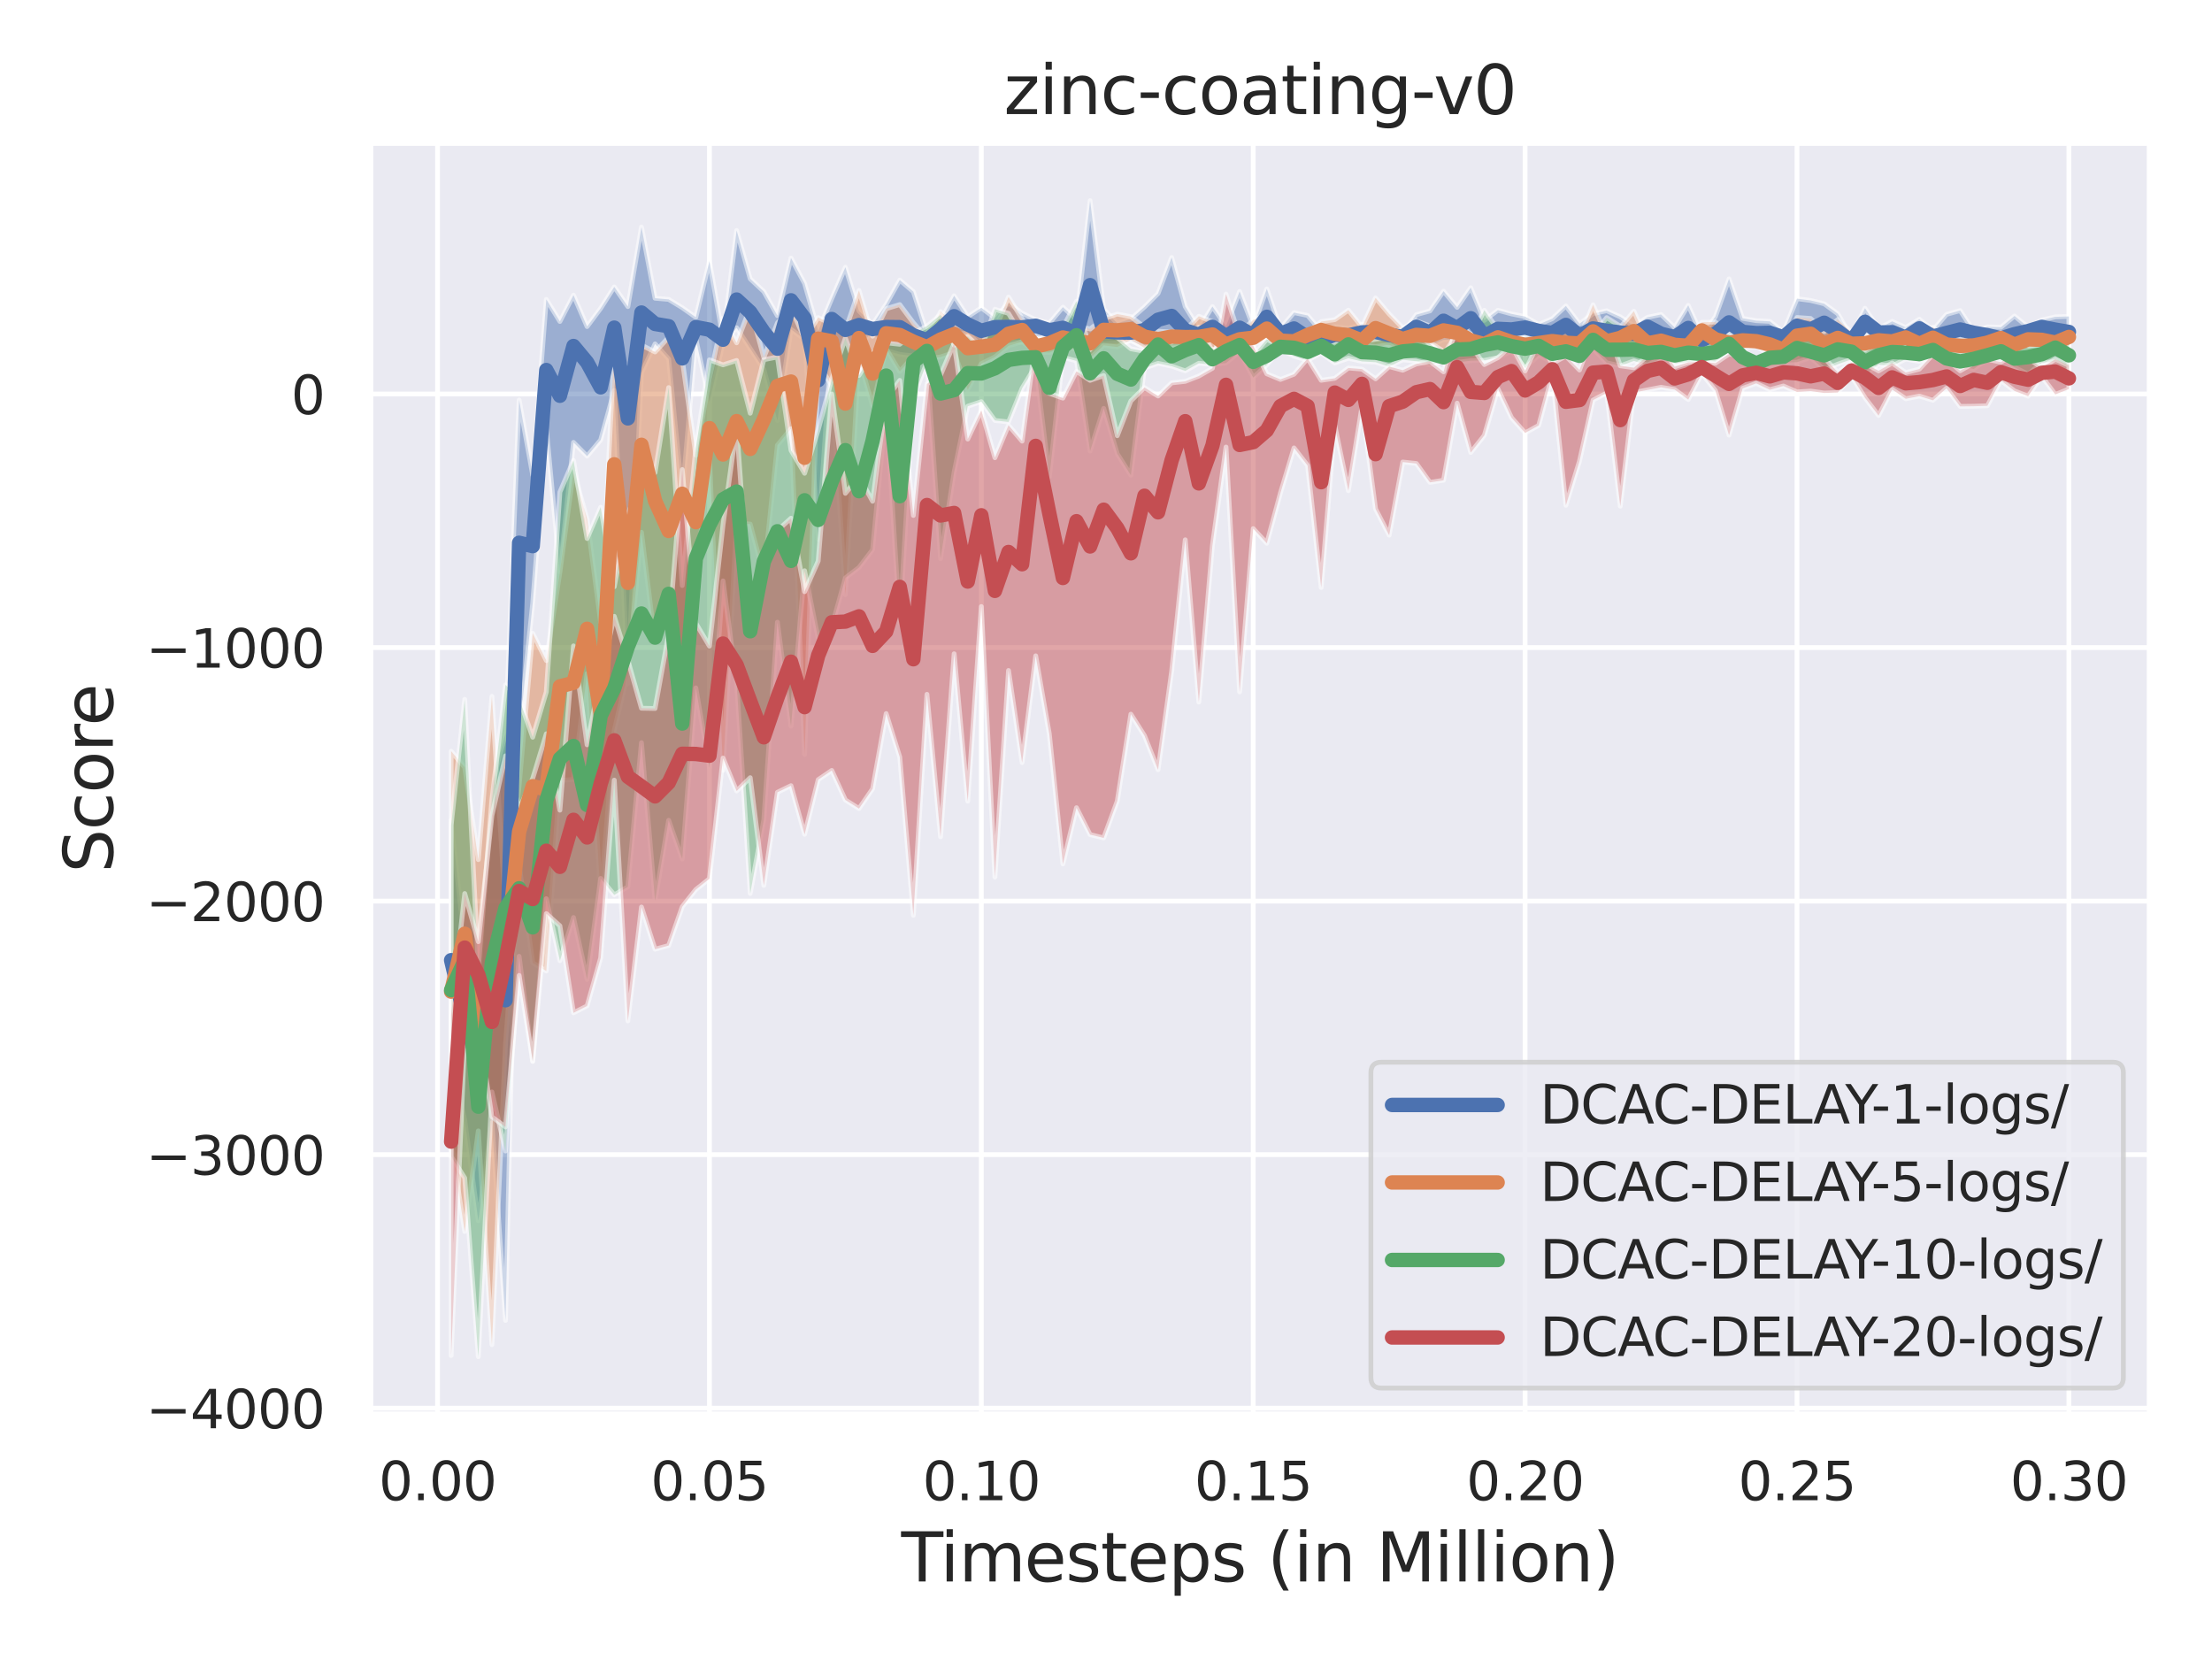 <?xml version="1.0" encoding="utf-8" standalone="no"?>
<!DOCTYPE svg PUBLIC "-//W3C//DTD SVG 1.1//EN"
  "http://www.w3.org/Graphics/SVG/1.1/DTD/svg11.dtd">
<svg xmlns:xlink="http://www.w3.org/1999/xlink" width="460.8pt" height="345.6pt" viewBox="0 0 460.8 345.6" xmlns="http://www.w3.org/2000/svg" version="1.1">
 <defs>
  <style type="text/css">*{stroke-linejoin: round; stroke-linecap: butt}</style>
 </defs>
 <g id="figure_1">
  <g id="patch_1">
   <path d="M 0 345.6 
L 460.8 345.6 
L 460.8 0 
L 0 0 
z
" style="fill: #ffffff"/>
  </g>
  <g id="axes_1">
   <g id="patch_2">
    <path d="M 77.13 294.66 
L 447.84 294.66 
L 447.84 29.76 
L 77.13 29.76 
z
" style="fill: #eaeaf2"/>
   </g>
   <g id="matplotlib.axis_1">
    <g id="xtick_1">
     <g id="line2d_1">
      <path d="M 91.148 294.66 
L 91.148 29.76 
" clip-path="url(#p316c5378e2)" style="fill: none; stroke: #ffffff; stroke-linecap: round"/>
     </g>
     <g id="text_1">
      <!-- 0.00 -->
      <g style="fill: #262626" transform="translate(78.902 312.518)scale(0.11 -0.11)">
       <defs>
        <path id="DejaVuSans-30" d="M 2034 4250 
Q 1547 4250 1301 3770 
Q 1056 3291 1056 2328 
Q 1056 1369 1301 889 
Q 1547 409 2034 409 
Q 2525 409 2770 889 
Q 3016 1369 3016 2328 
Q 3016 3291 2770 3770 
Q 2525 4250 2034 4250 
z
M 2034 4750 
Q 2819 4750 3233 4129 
Q 3647 3509 3647 2328 
Q 3647 1150 3233 529 
Q 2819 -91 2034 -91 
Q 1250 -91 836 529 
Q 422 1150 422 2328 
Q 422 3509 836 4129 
Q 1250 4750 2034 4750 
z
" transform="scale(0.016)"/>
        <path id="DejaVuSans-2e" d="M 684 794 
L 1344 794 
L 1344 0 
L 684 0 
L 684 794 
z
" transform="scale(0.016)"/>
       </defs>
       <use xlink:href="#DejaVuSans-30"/>
       <use xlink:href="#DejaVuSans-2e" x="63.623"/>
       <use xlink:href="#DejaVuSans-30" x="95.41"/>
       <use xlink:href="#DejaVuSans-30" x="159.033"/>
      </g>
     </g>
    </g>
    <g id="xtick_2">
     <g id="line2d_2">
      <path d="M 147.789 294.66 
L 147.789 29.76 
" clip-path="url(#p316c5378e2)" style="fill: none; stroke: #ffffff; stroke-linecap: round"/>
     </g>
     <g id="text_2">
      <!-- 0.05 -->
      <g style="fill: #262626" transform="translate(135.543 312.518)scale(0.11 -0.11)">
       <defs>
        <path id="DejaVuSans-35" d="M 691 4666 
L 3169 4666 
L 3169 4134 
L 1269 4134 
L 1269 2991 
Q 1406 3038 1543 3061 
Q 1681 3084 1819 3084 
Q 2600 3084 3056 2656 
Q 3513 2228 3513 1497 
Q 3513 744 3044 326 
Q 2575 -91 1722 -91 
Q 1428 -91 1123 -41 
Q 819 9 494 109 
L 494 744 
Q 775 591 1075 516 
Q 1375 441 1709 441 
Q 2250 441 2565 725 
Q 2881 1009 2881 1497 
Q 2881 1984 2565 2268 
Q 2250 2553 1709 2553 
Q 1456 2553 1204 2497 
Q 953 2441 691 2322 
L 691 4666 
z
" transform="scale(0.016)"/>
       </defs>
       <use xlink:href="#DejaVuSans-30"/>
       <use xlink:href="#DejaVuSans-2e" x="63.623"/>
       <use xlink:href="#DejaVuSans-30" x="95.41"/>
       <use xlink:href="#DejaVuSans-35" x="159.033"/>
      </g>
     </g>
    </g>
    <g id="xtick_3">
     <g id="line2d_3">
      <path d="M 204.429 294.66 
L 204.429 29.76 
" clip-path="url(#p316c5378e2)" style="fill: none; stroke: #ffffff; stroke-linecap: round"/>
     </g>
     <g id="text_3">
      <!-- 0.10 -->
      <g style="fill: #262626" transform="translate(192.183 312.518)scale(0.11 -0.11)">
       <defs>
        <path id="DejaVuSans-31" d="M 794 531 
L 1825 531 
L 1825 4091 
L 703 3866 
L 703 4441 
L 1819 4666 
L 2450 4666 
L 2450 531 
L 3481 531 
L 3481 0 
L 794 0 
L 794 531 
z
" transform="scale(0.016)"/>
       </defs>
       <use xlink:href="#DejaVuSans-30"/>
       <use xlink:href="#DejaVuSans-2e" x="63.623"/>
       <use xlink:href="#DejaVuSans-31" x="95.41"/>
       <use xlink:href="#DejaVuSans-30" x="159.033"/>
      </g>
     </g>
    </g>
    <g id="xtick_4">
     <g id="line2d_4">
      <path d="M 261.069 294.66 
L 261.069 29.76 
" clip-path="url(#p316c5378e2)" style="fill: none; stroke: #ffffff; stroke-linecap: round"/>
     </g>
     <g id="text_4">
      <!-- 0.15 -->
      <g style="fill: #262626" transform="translate(248.823 312.518)scale(0.11 -0.11)">
       <use xlink:href="#DejaVuSans-30"/>
       <use xlink:href="#DejaVuSans-2e" x="63.623"/>
       <use xlink:href="#DejaVuSans-31" x="95.41"/>
       <use xlink:href="#DejaVuSans-35" x="159.033"/>
      </g>
     </g>
    </g>
    <g id="xtick_5">
     <g id="line2d_5">
      <path d="M 317.709 294.66 
L 317.709 29.76 
" clip-path="url(#p316c5378e2)" style="fill: none; stroke: #ffffff; stroke-linecap: round"/>
     </g>
     <g id="text_5">
      <!-- 0.20 -->
      <g style="fill: #262626" transform="translate(305.463 312.518)scale(0.11 -0.11)">
       <defs>
        <path id="DejaVuSans-32" d="M 1228 531 
L 3431 531 
L 3431 0 
L 469 0 
L 469 531 
Q 828 903 1448 1529 
Q 2069 2156 2228 2338 
Q 2531 2678 2651 2914 
Q 2772 3150 2772 3378 
Q 2772 3750 2511 3984 
Q 2250 4219 1831 4219 
Q 1534 4219 1204 4116 
Q 875 4013 500 3803 
L 500 4441 
Q 881 4594 1212 4672 
Q 1544 4750 1819 4750 
Q 2544 4750 2975 4387 
Q 3406 4025 3406 3419 
Q 3406 3131 3298 2873 
Q 3191 2616 2906 2266 
Q 2828 2175 2409 1742 
Q 1991 1309 1228 531 
z
" transform="scale(0.016)"/>
       </defs>
       <use xlink:href="#DejaVuSans-30"/>
       <use xlink:href="#DejaVuSans-2e" x="63.623"/>
       <use xlink:href="#DejaVuSans-32" x="95.41"/>
       <use xlink:href="#DejaVuSans-30" x="159.033"/>
      </g>
     </g>
    </g>
    <g id="xtick_6">
     <g id="line2d_6">
      <path d="M 374.349 294.66 
L 374.349 29.76 
" clip-path="url(#p316c5378e2)" style="fill: none; stroke: #ffffff; stroke-linecap: round"/>
     </g>
     <g id="text_6">
      <!-- 0.25 -->
      <g style="fill: #262626" transform="translate(362.103 312.518)scale(0.11 -0.11)">
       <use xlink:href="#DejaVuSans-30"/>
       <use xlink:href="#DejaVuSans-2e" x="63.623"/>
       <use xlink:href="#DejaVuSans-32" x="95.41"/>
       <use xlink:href="#DejaVuSans-35" x="159.033"/>
      </g>
     </g>
    </g>
    <g id="xtick_7">
     <g id="line2d_7">
      <path d="M 430.99 294.66 
L 430.99 29.76 
" clip-path="url(#p316c5378e2)" style="fill: none; stroke: #ffffff; stroke-linecap: round"/>
     </g>
     <g id="text_7">
      <!-- 0.30 -->
      <g style="fill: #262626" transform="translate(418.743 312.518)scale(0.11 -0.11)">
       <defs>
        <path id="DejaVuSans-33" d="M 2597 2516 
Q 3050 2419 3304 2112 
Q 3559 1806 3559 1356 
Q 3559 666 3084 287 
Q 2609 -91 1734 -91 
Q 1441 -91 1130 -33 
Q 819 25 488 141 
L 488 750 
Q 750 597 1062 519 
Q 1375 441 1716 441 
Q 2309 441 2620 675 
Q 2931 909 2931 1356 
Q 2931 1769 2642 2001 
Q 2353 2234 1838 2234 
L 1294 2234 
L 1294 2753 
L 1863 2753 
Q 2328 2753 2575 2939 
Q 2822 3125 2822 3475 
Q 2822 3834 2567 4026 
Q 2313 4219 1838 4219 
Q 1578 4219 1281 4162 
Q 984 4106 628 3988 
L 628 4550 
Q 988 4650 1302 4700 
Q 1616 4750 1894 4750 
Q 2613 4750 3031 4423 
Q 3450 4097 3450 3541 
Q 3450 3153 3228 2886 
Q 3006 2619 2597 2516 
z
" transform="scale(0.016)"/>
       </defs>
       <use xlink:href="#DejaVuSans-30"/>
       <use xlink:href="#DejaVuSans-2e" x="63.623"/>
       <use xlink:href="#DejaVuSans-33" x="95.41"/>
       <use xlink:href="#DejaVuSans-30" x="159.033"/>
      </g>
     </g>
    </g>
    <g id="text_8">
     <!-- Timesteps (in Million) -->
     <g style="fill: #262626" transform="translate(187.739 329.444)scale(0.14 -0.14)">
      <defs>
       <path id="DejaVuSans-54" d="M -19 4666 
L 3928 4666 
L 3928 4134 
L 2272 4134 
L 2272 0 
L 1638 0 
L 1638 4134 
L -19 4134 
L -19 4666 
z
" transform="scale(0.016)"/>
       <path id="DejaVuSans-69" d="M 603 3500 
L 1178 3500 
L 1178 0 
L 603 0 
L 603 3500 
z
M 603 4863 
L 1178 4863 
L 1178 4134 
L 603 4134 
L 603 4863 
z
" transform="scale(0.016)"/>
       <path id="DejaVuSans-6d" d="M 3328 2828 
Q 3544 3216 3844 3400 
Q 4144 3584 4550 3584 
Q 5097 3584 5394 3201 
Q 5691 2819 5691 2113 
L 5691 0 
L 5113 0 
L 5113 2094 
Q 5113 2597 4934 2840 
Q 4756 3084 4391 3084 
Q 3944 3084 3684 2787 
Q 3425 2491 3425 1978 
L 3425 0 
L 2847 0 
L 2847 2094 
Q 2847 2600 2669 2842 
Q 2491 3084 2119 3084 
Q 1678 3084 1418 2786 
Q 1159 2488 1159 1978 
L 1159 0 
L 581 0 
L 581 3500 
L 1159 3500 
L 1159 2956 
Q 1356 3278 1631 3431 
Q 1906 3584 2284 3584 
Q 2666 3584 2933 3390 
Q 3200 3197 3328 2828 
z
" transform="scale(0.016)"/>
       <path id="DejaVuSans-65" d="M 3597 1894 
L 3597 1613 
L 953 1613 
Q 991 1019 1311 708 
Q 1631 397 2203 397 
Q 2534 397 2845 478 
Q 3156 559 3463 722 
L 3463 178 
Q 3153 47 2828 -22 
Q 2503 -91 2169 -91 
Q 1331 -91 842 396 
Q 353 884 353 1716 
Q 353 2575 817 3079 
Q 1281 3584 2069 3584 
Q 2775 3584 3186 3129 
Q 3597 2675 3597 1894 
z
M 3022 2063 
Q 3016 2534 2758 2815 
Q 2500 3097 2075 3097 
Q 1594 3097 1305 2825 
Q 1016 2553 972 2059 
L 3022 2063 
z
" transform="scale(0.016)"/>
       <path id="DejaVuSans-73" d="M 2834 3397 
L 2834 2853 
Q 2591 2978 2328 3040 
Q 2066 3103 1784 3103 
Q 1356 3103 1142 2972 
Q 928 2841 928 2578 
Q 928 2378 1081 2264 
Q 1234 2150 1697 2047 
L 1894 2003 
Q 2506 1872 2764 1633 
Q 3022 1394 3022 966 
Q 3022 478 2636 193 
Q 2250 -91 1575 -91 
Q 1294 -91 989 -36 
Q 684 19 347 128 
L 347 722 
Q 666 556 975 473 
Q 1284 391 1588 391 
Q 1994 391 2212 530 
Q 2431 669 2431 922 
Q 2431 1156 2273 1281 
Q 2116 1406 1581 1522 
L 1381 1569 
Q 847 1681 609 1914 
Q 372 2147 372 2553 
Q 372 3047 722 3315 
Q 1072 3584 1716 3584 
Q 2034 3584 2315 3537 
Q 2597 3491 2834 3397 
z
" transform="scale(0.016)"/>
       <path id="DejaVuSans-74" d="M 1172 4494 
L 1172 3500 
L 2356 3500 
L 2356 3053 
L 1172 3053 
L 1172 1153 
Q 1172 725 1289 603 
Q 1406 481 1766 481 
L 2356 481 
L 2356 0 
L 1766 0 
Q 1100 0 847 248 
Q 594 497 594 1153 
L 594 3053 
L 172 3053 
L 172 3500 
L 594 3500 
L 594 4494 
L 1172 4494 
z
" transform="scale(0.016)"/>
       <path id="DejaVuSans-70" d="M 1159 525 
L 1159 -1331 
L 581 -1331 
L 581 3500 
L 1159 3500 
L 1159 2969 
Q 1341 3281 1617 3432 
Q 1894 3584 2278 3584 
Q 2916 3584 3314 3078 
Q 3713 2572 3713 1747 
Q 3713 922 3314 415 
Q 2916 -91 2278 -91 
Q 1894 -91 1617 61 
Q 1341 213 1159 525 
z
M 3116 1747 
Q 3116 2381 2855 2742 
Q 2594 3103 2138 3103 
Q 1681 3103 1420 2742 
Q 1159 2381 1159 1747 
Q 1159 1113 1420 752 
Q 1681 391 2138 391 
Q 2594 391 2855 752 
Q 3116 1113 3116 1747 
z
" transform="scale(0.016)"/>
       <path id="DejaVuSans-20" transform="scale(0.016)"/>
       <path id="DejaVuSans-28" d="M 1984 4856 
Q 1566 4138 1362 3434 
Q 1159 2731 1159 2009 
Q 1159 1288 1364 580 
Q 1569 -128 1984 -844 
L 1484 -844 
Q 1016 -109 783 600 
Q 550 1309 550 2009 
Q 550 2706 781 3412 
Q 1013 4119 1484 4856 
L 1984 4856 
z
" transform="scale(0.016)"/>
       <path id="DejaVuSans-6e" d="M 3513 2113 
L 3513 0 
L 2938 0 
L 2938 2094 
Q 2938 2591 2744 2837 
Q 2550 3084 2163 3084 
Q 1697 3084 1428 2787 
Q 1159 2491 1159 1978 
L 1159 0 
L 581 0 
L 581 3500 
L 1159 3500 
L 1159 2956 
Q 1366 3272 1645 3428 
Q 1925 3584 2291 3584 
Q 2894 3584 3203 3211 
Q 3513 2838 3513 2113 
z
" transform="scale(0.016)"/>
       <path id="DejaVuSans-4d" d="M 628 4666 
L 1569 4666 
L 2759 1491 
L 3956 4666 
L 4897 4666 
L 4897 0 
L 4281 0 
L 4281 4097 
L 3078 897 
L 2444 897 
L 1241 4097 
L 1241 0 
L 628 0 
L 628 4666 
z
" transform="scale(0.016)"/>
       <path id="DejaVuSans-6c" d="M 603 4863 
L 1178 4863 
L 1178 0 
L 603 0 
L 603 4863 
z
" transform="scale(0.016)"/>
       <path id="DejaVuSans-6f" d="M 1959 3097 
Q 1497 3097 1228 2736 
Q 959 2375 959 1747 
Q 959 1119 1226 758 
Q 1494 397 1959 397 
Q 2419 397 2687 759 
Q 2956 1122 2956 1747 
Q 2956 2369 2687 2733 
Q 2419 3097 1959 3097 
z
M 1959 3584 
Q 2709 3584 3137 3096 
Q 3566 2609 3566 1747 
Q 3566 888 3137 398 
Q 2709 -91 1959 -91 
Q 1206 -91 779 398 
Q 353 888 353 1747 
Q 353 2609 779 3096 
Q 1206 3584 1959 3584 
z
" transform="scale(0.016)"/>
       <path id="DejaVuSans-29" d="M 513 4856 
L 1013 4856 
Q 1481 4119 1714 3412 
Q 1947 2706 1947 2009 
Q 1947 1309 1714 600 
Q 1481 -109 1013 -844 
L 513 -844 
Q 928 -128 1133 580 
Q 1338 1288 1338 2009 
Q 1338 2731 1133 3434 
Q 928 4138 513 4856 
z
" transform="scale(0.016)"/>
      </defs>
      <use xlink:href="#DejaVuSans-54"/>
      <use xlink:href="#DejaVuSans-69" x="57.959"/>
      <use xlink:href="#DejaVuSans-6d" x="85.742"/>
      <use xlink:href="#DejaVuSans-65" x="183.154"/>
      <use xlink:href="#DejaVuSans-73" x="244.678"/>
      <use xlink:href="#DejaVuSans-74" x="296.777"/>
      <use xlink:href="#DejaVuSans-65" x="335.986"/>
      <use xlink:href="#DejaVuSans-70" x="397.51"/>
      <use xlink:href="#DejaVuSans-73" x="460.986"/>
      <use xlink:href="#DejaVuSans-20" x="513.086"/>
      <use xlink:href="#DejaVuSans-28" x="544.873"/>
      <use xlink:href="#DejaVuSans-69" x="583.887"/>
      <use xlink:href="#DejaVuSans-6e" x="611.67"/>
      <use xlink:href="#DejaVuSans-20" x="675.049"/>
      <use xlink:href="#DejaVuSans-4d" x="706.836"/>
      <use xlink:href="#DejaVuSans-69" x="793.115"/>
      <use xlink:href="#DejaVuSans-6c" x="820.898"/>
      <use xlink:href="#DejaVuSans-6c" x="848.682"/>
      <use xlink:href="#DejaVuSans-69" x="876.465"/>
      <use xlink:href="#DejaVuSans-6f" x="904.248"/>
      <use xlink:href="#DejaVuSans-6e" x="965.43"/>
      <use xlink:href="#DejaVuSans-29" x="1028.809"/>
     </g>
    </g>
   </g>
   <g id="matplotlib.axis_2">
    <g id="ytick_1">
     <g id="line2d_8">
      <path d="M 77.13 293.352 
L 447.84 293.352 
" clip-path="url(#p316c5378e2)" style="fill: none; stroke: #ffffff; stroke-linecap: round"/>
     </g>
     <g id="text_9">
      <!-- −4000 -->
      <g style="fill: #262626" transform="translate(30.417 297.531)scale(0.11 -0.11)">
       <defs>
        <path id="DejaVuSans-2212" d="M 678 2272 
L 4684 2272 
L 4684 1741 
L 678 1741 
L 678 2272 
z
" transform="scale(0.016)"/>
        <path id="DejaVuSans-34" d="M 2419 4116 
L 825 1625 
L 2419 1625 
L 2419 4116 
z
M 2253 4666 
L 3047 4666 
L 3047 1625 
L 3713 1625 
L 3713 1100 
L 3047 1100 
L 3047 0 
L 2419 0 
L 2419 1100 
L 313 1100 
L 313 1709 
L 2253 4666 
z
" transform="scale(0.016)"/>
       </defs>
       <use xlink:href="#DejaVuSans-2212"/>
       <use xlink:href="#DejaVuSans-34" x="83.789"/>
       <use xlink:href="#DejaVuSans-30" x="147.412"/>
       <use xlink:href="#DejaVuSans-30" x="211.035"/>
       <use xlink:href="#DejaVuSans-30" x="274.658"/>
      </g>
     </g>
    </g>
    <g id="ytick_2">
     <g id="line2d_9">
      <path d="M 77.13 240.534 
L 447.84 240.534 
" clip-path="url(#p316c5378e2)" style="fill: none; stroke: #ffffff; stroke-linecap: round"/>
     </g>
     <g id="text_10">
      <!-- −3000 -->
      <g style="fill: #262626" transform="translate(30.417 244.713)scale(0.11 -0.11)">
       <use xlink:href="#DejaVuSans-2212"/>
       <use xlink:href="#DejaVuSans-33" x="83.789"/>
       <use xlink:href="#DejaVuSans-30" x="147.412"/>
       <use xlink:href="#DejaVuSans-30" x="211.035"/>
       <use xlink:href="#DejaVuSans-30" x="274.658"/>
      </g>
     </g>
    </g>
    <g id="ytick_3">
     <g id="line2d_10">
      <path d="M 77.13 187.716 
L 447.84 187.716 
" clip-path="url(#p316c5378e2)" style="fill: none; stroke: #ffffff; stroke-linecap: round"/>
     </g>
     <g id="text_11">
      <!-- −2000 -->
      <g style="fill: #262626" transform="translate(30.417 191.895)scale(0.11 -0.11)">
       <use xlink:href="#DejaVuSans-2212"/>
       <use xlink:href="#DejaVuSans-32" x="83.789"/>
       <use xlink:href="#DejaVuSans-30" x="147.412"/>
       <use xlink:href="#DejaVuSans-30" x="211.035"/>
       <use xlink:href="#DejaVuSans-30" x="274.658"/>
      </g>
     </g>
    </g>
    <g id="ytick_4">
     <g id="line2d_11">
      <path d="M 77.13 134.898 
L 447.84 134.898 
" clip-path="url(#p316c5378e2)" style="fill: none; stroke: #ffffff; stroke-linecap: round"/>
     </g>
     <g id="text_12">
      <!-- −1000 -->
      <g style="fill: #262626" transform="translate(30.417 139.077)scale(0.11 -0.11)">
       <use xlink:href="#DejaVuSans-2212"/>
       <use xlink:href="#DejaVuSans-31" x="83.789"/>
       <use xlink:href="#DejaVuSans-30" x="147.412"/>
       <use xlink:href="#DejaVuSans-30" x="211.035"/>
       <use xlink:href="#DejaVuSans-30" x="274.658"/>
      </g>
     </g>
    </g>
    <g id="ytick_5">
     <g id="line2d_12">
      <path d="M 77.13 82.08 
L 447.84 82.08 
" clip-path="url(#p316c5378e2)" style="fill: none; stroke: #ffffff; stroke-linecap: round"/>
     </g>
     <g id="text_13">
      <!-- 0 -->
      <g style="fill: #262626" transform="translate(60.631 86.259)scale(0.11 -0.11)">
       <use xlink:href="#DejaVuSans-30"/>
      </g>
     </g>
    </g>
    <g id="text_14">
     <!-- Score -->
     <g style="fill: #262626" transform="translate(23.506 181.813)rotate(-90)scale(0.14 -0.14)">
      <defs>
       <path id="DejaVuSans-53" d="M 3425 4513 
L 3425 3897 
Q 3066 4069 2747 4153 
Q 2428 4238 2131 4238 
Q 1616 4238 1336 4038 
Q 1056 3838 1056 3469 
Q 1056 3159 1242 3001 
Q 1428 2844 1947 2747 
L 2328 2669 
Q 3034 2534 3370 2195 
Q 3706 1856 3706 1288 
Q 3706 609 3251 259 
Q 2797 -91 1919 -91 
Q 1588 -91 1214 -16 
Q 841 59 441 206 
L 441 856 
Q 825 641 1194 531 
Q 1563 422 1919 422 
Q 2459 422 2753 634 
Q 3047 847 3047 1241 
Q 3047 1584 2836 1778 
Q 2625 1972 2144 2069 
L 1759 2144 
Q 1053 2284 737 2584 
Q 422 2884 422 3419 
Q 422 4038 858 4394 
Q 1294 4750 2059 4750 
Q 2388 4750 2728 4690 
Q 3069 4631 3425 4513 
z
" transform="scale(0.016)"/>
       <path id="DejaVuSans-63" d="M 3122 3366 
L 3122 2828 
Q 2878 2963 2633 3030 
Q 2388 3097 2138 3097 
Q 1578 3097 1268 2742 
Q 959 2388 959 1747 
Q 959 1106 1268 751 
Q 1578 397 2138 397 
Q 2388 397 2633 464 
Q 2878 531 3122 666 
L 3122 134 
Q 2881 22 2623 -34 
Q 2366 -91 2075 -91 
Q 1284 -91 818 406 
Q 353 903 353 1747 
Q 353 2603 823 3093 
Q 1294 3584 2113 3584 
Q 2378 3584 2631 3529 
Q 2884 3475 3122 3366 
z
" transform="scale(0.016)"/>
       <path id="DejaVuSans-72" d="M 2631 2963 
Q 2534 3019 2420 3045 
Q 2306 3072 2169 3072 
Q 1681 3072 1420 2755 
Q 1159 2438 1159 1844 
L 1159 0 
L 581 0 
L 581 3500 
L 1159 3500 
L 1159 2956 
Q 1341 3275 1631 3429 
Q 1922 3584 2338 3584 
Q 2397 3584 2469 3576 
Q 2541 3569 2628 3553 
L 2631 2963 
z
" transform="scale(0.016)"/>
      </defs>
      <use xlink:href="#DejaVuSans-53"/>
      <use xlink:href="#DejaVuSans-63" x="63.477"/>
      <use xlink:href="#DejaVuSans-6f" x="118.457"/>
      <use xlink:href="#DejaVuSans-72" x="179.639"/>
      <use xlink:href="#DejaVuSans-65" x="218.502"/>
     </g>
    </g>
   </g>
   <g id="PolyCollection_1">
    <defs>
     <path id="md5613ba509" d="M 93.98 -125.405 
L 93.98 -174.741 
L 96.812 -148.878 
L 99.644 -140.061 
L 102.476 -182.072 
L 105.308 -192.859 
L 108.141 -262.283 
L 110.973 -246.639 
L 113.805 -283.231 
L 116.637 -278.632 
L 119.469 -284.118 
L 122.301 -277.568 
L 125.133 -281.372 
L 127.965 -285.833 
L 130.797 -281.732 
L 133.629 -298.305 
L 136.461 -283.474 
L 139.293 -283.234 
L 142.125 -281.51 
L 144.957 -279.5 
L 147.789 -291.22 
L 150.621 -275.131 
L 153.453 -297.589 
L 156.285 -287.523 
L 159.117 -284.867 
L 161.949 -279.848 
L 164.781 -291.845 
L 167.613 -286.54 
L 170.445 -276.651 
L 173.277 -283.42 
L 176.109 -289.928 
L 178.941 -280.832 
L 181.773 -278.019 
L 184.605 -282.208 
L 187.437 -287.256 
L 190.269 -284.839 
L 193.101 -276.166 
L 195.933 -278.771 
L 198.765 -283.983 
L 201.597 -279.632 
L 204.429 -281.485 
L 207.261 -279.345 
L 210.093 -282.519 
L 212.925 -280.375 
L 215.757 -278.989 
L 218.589 -278.284 
L 221.421 -281.615 
L 224.253 -279.045 
L 227.085 -303.799 
L 229.917 -281.211 
L 232.749 -278.259 
L 235.581 -279.144 
L 238.413 -281.645 
L 241.245 -284.472 
L 244.077 -291.964 
L 246.909 -281.742 
L 249.741 -277.155 
L 252.573 -281.739 
L 255.405 -277.654 
L 258.237 -284.885 
L 261.069 -277.559 
L 263.901 -285.428 
L 266.733 -277.163 
L 269.565 -280.478 
L 272.397 -279.887 
L 275.229 -276.594 
L 278.061 -277.589 
L 280.893 -277.227 
L 283.725 -278.063 
L 286.557 -277.435 
L 289.389 -277.307 
L 292.221 -276.2 
L 295.053 -280.052 
L 297.885 -280.833 
L 300.717 -284.934 
L 303.549 -281.573 
L 306.381 -285.664 
L 309.213 -278.863 
L 312.045 -280.973 
L 314.877 -280.207 
L 317.709 -279.648 
L 320.541 -278.018 
L 323.373 -279.208 
L 326.205 -281.871 
L 329.037 -278.154 
L 331.869 -280.265 
L 334.701 -280.871 
L 337.533 -279.6 
L 340.365 -277.687 
L 343.197 -279.503 
L 346.029 -280.085 
L 348.861 -277.377 
L 351.693 -281.996 
L 354.525 -275.711 
L 357.357 -279.664 
L 360.189 -287.503 
L 363.021 -279.286 
L 365.853 -278.798 
L 368.685 -278.653 
L 371.517 -276.434 
L 374.349 -283.389 
L 377.181 -283.013 
L 380.013 -282.318 
L 382.845 -280.244 
L 385.677 -275.441 
L 388.509 -281.392 
L 391.341 -277.147 
L 394.173 -278.65 
L 397.005 -277.39 
L 399.837 -279.106 
L 402.669 -276.817 
L 405.501 -280.11 
L 408.333 -280.906 
L 411.165 -276.588 
L 413.997 -277.51 
L 416.829 -277.429 
L 419.662 -279.776 
L 422.494 -277.453 
L 425.326 -278.937 
L 428.158 -279.596 
L 430.99 -279.681 
L 430.99 -273.769 
L 430.99 -273.769 
L 428.158 -275.362 
L 425.326 -276.717 
L 422.494 -276.07 
L 419.662 -274.186 
L 416.829 -273.278 
L 413.997 -274.798 
L 411.165 -275.849 
L 408.333 -274.398 
L 405.501 -273.773 
L 402.669 -273.058 
L 399.837 -276.189 
L 397.005 -273.885 
L 394.173 -273.904 
L 391.341 -275.501 
L 388.509 -275.969 
L 385.677 -272.869 
L 382.845 -273.637 
L 380.013 -275.147 
L 377.181 -274.068 
L 374.349 -274.896 
L 371.517 -273.742 
L 368.685 -274.905 
L 365.853 -274.556 
L 363.021 -274.503 
L 360.189 -273.871 
L 357.357 -273.505 
L 354.525 -273.312 
L 351.693 -274.339 
L 348.861 -273.784 
L 346.029 -273.17 
L 343.197 -275.613 
L 340.365 -274.62 
L 337.533 -273.994 
L 334.701 -274.181 
L 331.869 -274.612 
L 329.037 -273.198 
L 326.205 -273.622 
L 323.373 -274.259 
L 320.541 -273.573 
L 317.709 -275.438 
L 314.877 -273.73 
L 312.045 -274.342 
L 309.213 -273.419 
L 306.381 -275.466 
L 303.549 -274.878 
L 300.717 -274.797 
L 297.885 -273.646 
L 295.053 -276.203 
L 292.221 -274.772 
L 289.389 -273.646 
L 286.557 -275.129 
L 283.725 -274.249 
L 280.893 -273.435 
L 278.061 -274.754 
L 275.229 -273.048 
L 272.397 -273.044 
L 269.565 -272.128 
L 266.733 -274.703 
L 263.901 -275.613 
L 261.069 -274.212 
L 258.237 -273.944 
L 255.405 -273.122 
L 252.573 -274.185 
L 249.741 -274.628 
L 246.909 -273.889 
L 244.077 -273.744 
L 241.245 -275.951 
L 238.413 -273.426 
L 235.581 -274.584 
L 232.749 -274.152 
L 229.917 -273.931 
L 227.085 -275.175 
L 224.253 -273.616 
L 221.421 -274.614 
L 218.589 -274.781 
L 215.757 -275.618 
L 212.925 -274.301 
L 210.093 -274.346 
L 207.261 -273.982 
L 204.429 -273.487 
L 201.597 -276.232 
L 198.765 -275.9 
L 195.933 -275.413 
L 193.101 -272.86 
L 190.269 -271.447 
L 187.437 -271.772 
L 184.605 -272.574 
L 181.773 -276.557 
L 178.941 -273.492 
L 176.109 -262.831 
L 173.277 -274.965 
L 170.445 -233.193 
L 167.613 -274.909 
L 164.781 -276.998 
L 161.949 -257.999 
L 159.117 -268.65 
L 156.285 -272.986 
L 153.453 -277.329 
L 150.621 -274.124 
L 147.789 -261.854 
L 144.957 -274.977 
L 142.125 -242.423 
L 139.293 -270.806 
L 136.461 -273.964 
L 133.629 -267.887 
L 130.797 -203.197 
L 127.965 -264.259 
L 125.133 -253.954 
L 122.301 -250.586 
L 119.469 -253.442 
L 116.637 -226.469 
L 113.805 -256.388 
L 110.973 -219.943 
L 108.141 -192.602 
L 105.308 -70.527 
L 102.476 -111.712 
L 99.644 -91.296 
L 96.812 -112.237 
L 93.98 -125.405 
z
" style="stroke: #ffffff; stroke-opacity: 0.5"/>
    </defs>
    <g clip-path="url(#p316c5378e2)">
     <use xlink:href="#md5613ba509" x="0" y="345.6" style="fill: #4c72b0; fill-opacity: 0.5; stroke: #ffffff; stroke-opacity: 0.5"/>
    </g>
   </g>
   <g id="PolyCollection_2">
    <defs>
     <path id="me7c8c1b057" d="M 93.98 -107.234 
L 93.98 -189.118 
L 96.812 -185.738 
L 99.644 -166.527 
L 102.476 -200.544 
L 105.308 -156.187 
L 108.141 -181.966 
L 110.973 -213.69 
L 113.805 -207.992 
L 116.637 -226.433 
L 119.469 -247.491 
L 122.301 -237.501 
L 125.133 -215.958 
L 127.965 -273.446 
L 130.797 -268.51 
L 133.629 -273.713 
L 136.461 -272.281 
L 139.293 -275.34 
L 142.125 -270.65 
L 144.957 -250.766 
L 147.789 -266.758 
L 150.621 -279.341 
L 153.453 -274.187 
L 156.285 -281.503 
L 159.117 -271.115 
L 161.949 -278.324 
L 164.781 -281.463 
L 167.613 -275.007 
L 170.445 -279.455 
L 173.277 -278.068 
L 176.109 -276.839 
L 178.941 -285.102 
L 181.773 -275.566 
L 184.605 -281.289 
L 187.437 -282.151 
L 190.269 -278.359 
L 193.101 -275.158 
L 195.933 -280.683 
L 198.765 -278.263 
L 201.597 -277.018 
L 204.429 -277.754 
L 207.261 -276.732 
L 210.093 -283.737 
L 212.925 -279.203 
L 215.757 -274.414 
L 218.589 -276.269 
L 221.421 -276.872 
L 224.253 -277.829 
L 227.085 -277.059 
L 229.917 -279.216 
L 232.749 -280.177 
L 235.581 -279.643 
L 238.413 -277.431 
L 241.245 -276.608 
L 244.077 -276.415 
L 246.909 -276.786 
L 249.741 -279.72 
L 252.573 -278.593 
L 255.405 -275.66 
L 258.237 -276.142 
L 261.069 -278.966 
L 263.901 -280.01 
L 266.733 -276.516 
L 269.565 -277.293 
L 272.397 -276.431 
L 275.229 -278.601 
L 278.061 -279.008 
L 280.893 -280.989 
L 283.725 -277.494 
L 286.557 -283.545 
L 289.389 -280.186 
L 292.221 -277.286 
L 295.053 -278.717 
L 297.885 -277.714 
L 300.717 -279.707 
L 303.549 -278.337 
L 306.381 -275.927 
L 309.213 -274.924 
L 312.045 -276.764 
L 314.877 -277.677 
L 317.709 -274.788 
L 320.541 -275.09 
L 323.373 -276.253 
L 326.205 -277.712 
L 329.037 -275.384 
L 331.869 -282.095 
L 334.701 -275.656 
L 337.533 -277.416 
L 340.365 -280.78 
L 343.197 -274.42 
L 346.029 -276.866 
L 348.861 -274.482 
L 351.693 -275.416 
L 354.525 -278.471 
L 357.357 -278.52 
L 360.189 -275.561 
L 363.021 -275.554 
L 365.853 -275.507 
L 368.685 -276.003 
L 371.517 -273.458 
L 374.349 -279.461 
L 377.181 -279.258 
L 380.013 -276.518 
L 382.845 -279.045 
L 385.677 -276.412 
L 388.509 -275.41 
L 391.341 -277.143 
L 394.173 -275.883 
L 397.005 -276.891 
L 399.837 -275.63 
L 402.669 -277.464 
L 405.501 -275.388 
L 408.333 -275.037 
L 411.165 -274.806 
L 413.997 -275.817 
L 416.829 -276.335 
L 419.662 -275.629 
L 422.494 -277.089 
L 425.326 -275.837 
L 428.158 -275.419 
L 430.99 -277.591 
L 430.99 -273.397 
L 430.99 -273.397 
L 428.158 -273.418 
L 425.326 -273.499 
L 422.494 -273.145 
L 419.662 -272.325 
L 416.829 -273.562 
L 413.997 -273.3 
L 411.165 -273.015 
L 408.333 -271.757 
L 405.501 -273.234 
L 402.669 -272.559 
L 399.837 -271.562 
L 397.005 -274.124 
L 394.173 -273.387 
L 391.341 -272.295 
L 388.509 -272.425 
L 385.677 -271.243 
L 382.845 -273.678 
L 380.013 -272.471 
L 377.181 -272.389 
L 374.349 -274.283 
L 371.517 -271.487 
L 368.685 -271.747 
L 365.853 -273.47 
L 363.021 -272.934 
L 360.189 -273.333 
L 357.357 -272.931 
L 354.525 -275.267 
L 351.693 -271.751 
L 348.861 -272.482 
L 346.029 -272.156 
L 343.197 -273.53 
L 340.365 -272.673 
L 337.533 -273.307 
L 334.701 -273.117 
L 331.869 -273.459 
L 329.037 -272.429 
L 326.205 -272.31 
L 323.373 -272.484 
L 320.541 -273.043 
L 317.709 -272.888 
L 314.877 -273.258 
L 312.045 -273.75 
L 309.213 -273.063 
L 306.381 -273.367 
L 303.549 -272.872 
L 300.717 -272.427 
L 297.885 -274.241 
L 295.053 -272.85 
L 292.221 -271.938 
L 289.389 -273.805 
L 286.557 -273.377 
L 283.725 -273.78 
L 280.893 -273.211 
L 278.061 -274.025 
L 275.229 -275.538 
L 272.397 -274.497 
L 269.565 -272.274 
L 266.733 -272.749 
L 263.901 -275.624 
L 261.069 -273.554 
L 258.237 -273.604 
L 255.405 -272.819 
L 252.573 -272.79 
L 249.741 -273.34 
L 246.909 -273.836 
L 244.077 -273.576 
L 241.245 -272.894 
L 238.413 -273.125 
L 235.581 -274.81 
L 232.749 -273.315 
L 229.917 -273.651 
L 227.085 -270.909 
L 224.253 -272.887 
L 221.421 -273.216 
L 218.589 -272.161 
L 215.757 -272.3 
L 212.925 -274.412 
L 210.093 -273.559 
L 207.261 -271.24 
L 204.429 -269.842 
L 201.597 -264.393 
L 198.765 -272.165 
L 195.933 -271.238 
L 193.101 -270.82 
L 190.269 -271.327 
L 187.437 -268.215 
L 184.605 -272.937 
L 181.773 -260.989 
L 178.941 -270.966 
L 176.109 -221.721 
L 173.277 -265.188 
L 170.445 -269.98 
L 167.613 -188.426 
L 164.781 -256.284 
L 161.949 -252.865 
L 159.117 -225.749 
L 156.285 -236.421 
L 153.453 -236.59 
L 150.621 -185.102 
L 147.789 -250.523 
L 144.957 -225.028 
L 142.125 -204.201 
L 139.293 -218.772 
L 136.461 -211.702 
L 133.629 -234.709 
L 130.797 -205.43 
L 127.965 -193.439 
L 125.133 -158.51 
L 122.301 -205.276 
L 119.469 -183.225 
L 116.637 -182.995 
L 113.805 -143.322 
L 110.973 -145.01 
L 108.141 -165.486 
L 105.308 -128.094 
L 102.476 -65.481 
L 99.644 -110.015 
L 96.812 -89.05 
L 93.98 -107.234 
z
" style="stroke: #ffffff; stroke-opacity: 0.5"/>
    </defs>
    <g clip-path="url(#p316c5378e2)">
     <use xlink:href="#me7c8c1b057" x="0" y="345.6" style="fill: #dd8452; fill-opacity: 0.5; stroke: #ffffff; stroke-opacity: 0.5"/>
    </g>
   </g>
   <g id="PolyCollection_3">
    <defs>
     <path id="m51007d2c3f" d="M 93.98 -104.704 
L 93.98 -173.641 
L 96.812 -199.909 
L 99.644 -144.072 
L 102.476 -178.915 
L 105.308 -202.936 
L 108.141 -200.081 
L 110.973 -192.021 
L 113.805 -201.456 
L 116.637 -243.092 
L 119.469 -249.704 
L 122.301 -233.419 
L 125.133 -239.948 
L 127.965 -223.374 
L 130.797 -238.494 
L 133.629 -245.972 
L 136.461 -247.138 
L 139.293 -264.864 
L 142.125 -223.623 
L 144.957 -252.267 
L 147.789 -270.64 
L 150.621 -269.594 
L 153.453 -270.507 
L 156.285 -259.515 
L 159.117 -270.664 
L 161.949 -271.233 
L 164.781 -251.787 
L 167.613 -247.008 
L 170.445 -256.049 
L 173.277 -266.601 
L 176.109 -275.18 
L 178.941 -267.394 
L 181.773 -272.083 
L 184.605 -274.186 
L 187.437 -273.881 
L 190.269 -276.187 
L 193.101 -277.667 
L 195.933 -280.02 
L 198.765 -273.698 
L 201.597 -275.494 
L 204.429 -272.913 
L 207.261 -281.182 
L 210.093 -280.313 
L 212.925 -275.522 
L 215.757 -275.044 
L 218.589 -275.16 
L 221.421 -277.343 
L 224.253 -282.866 
L 227.085 -272.786 
L 229.917 -276.662 
L 232.749 -275.289 
L 235.581 -272.939 
L 238.413 -272.414 
L 241.245 -275.648 
L 244.077 -274.342 
L 246.909 -276.291 
L 249.741 -277.409 
L 252.573 -272.486 
L 255.405 -274.603 
L 258.237 -276.125 
L 261.069 -271.612 
L 263.901 -274.914 
L 266.733 -273.588 
L 269.565 -274.716 
L 272.397 -275.602 
L 275.229 -274.575 
L 278.061 -274.47 
L 280.893 -275.612 
L 283.725 -274.382 
L 286.557 -274.953 
L 289.389 -275.393 
L 292.221 -277.251 
L 295.053 -276.264 
L 297.885 -273.941 
L 300.717 -271.747 
L 303.549 -276.127 
L 306.381 -275.126 
L 309.213 -280.965 
L 312.045 -276.924 
L 314.877 -274.867 
L 317.709 -275.386 
L 320.541 -274.891 
L 323.373 -273.984 
L 326.205 -275.091 
L 329.037 -272.165 
L 331.869 -275.899 
L 334.701 -279.43 
L 337.533 -277.632 
L 340.365 -275.563 
L 343.197 -274.693 
L 346.029 -275.143 
L 348.861 -273.937 
L 351.693 -275.024 
L 354.525 -273.713 
L 357.357 -274.796 
L 360.189 -276.085 
L 363.021 -272.327 
L 365.853 -270.674 
L 368.685 -272.196 
L 371.517 -273.795 
L 374.349 -277.577 
L 377.181 -274.931 
L 380.013 -272.989 
L 382.845 -275.818 
L 385.677 -273.869 
L 388.509 -272.754 
L 391.341 -274.109 
L 394.173 -274.107 
L 397.005 -273.476 
L 399.837 -274.442 
L 402.669 -274.442 
L 405.501 -272.797 
L 408.333 -272.118 
L 411.165 -273.005 
L 413.997 -272.565 
L 416.829 -274.399 
L 419.662 -275.306 
L 422.494 -273.59 
L 425.326 -273.839 
L 428.158 -276.88 
L 430.99 -274.979 
L 430.99 -268.28 
L 430.99 -268.28 
L 428.158 -270.253 
L 425.326 -270.062 
L 422.494 -267.623 
L 419.662 -269.092 
L 416.829 -271.379 
L 413.997 -270.788 
L 411.165 -268.726 
L 408.333 -269.369 
L 405.501 -269.683 
L 402.669 -271.318 
L 399.837 -270.306 
L 397.005 -270.81 
L 394.173 -269.37 
L 391.341 -269.665 
L 388.509 -267.524 
L 385.677 -270.741 
L 382.845 -269.736 
L 380.013 -268.588 
L 377.181 -271.146 
L 374.349 -270.14 
L 371.517 -270.112 
L 368.685 -269.457 
L 365.853 -269.195 
L 363.021 -270.388 
L 360.189 -272.796 
L 357.357 -270.249 
L 354.525 -270.564 
L 351.693 -270.176 
L 348.861 -269.902 
L 346.029 -270.927 
L 343.197 -269.541 
L 340.365 -270.416 
L 337.533 -269.377 
L 334.701 -270.021 
L 331.869 -272.955 
L 329.037 -270.953 
L 326.205 -271.375 
L 323.373 -270.119 
L 320.541 -271.613 
L 317.709 -268.9 
L 314.877 -272.424 
L 312.045 -271.08 
L 309.213 -270.527 
L 306.381 -270.464 
L 303.549 -270.09 
L 300.717 -270.325 
L 297.885 -269.571 
L 295.053 -270.353 
L 292.221 -270.655 
L 289.389 -269.257 
L 286.557 -270.15 
L 283.725 -270.314 
L 280.893 -270.972 
L 278.061 -269.966 
L 275.229 -272.079 
L 272.397 -270.521 
L 269.565 -271.388 
L 266.733 -272.828 
L 263.901 -269.578 
L 261.069 -266.944 
L 258.237 -272.315 
L 255.405 -269.977 
L 252.573 -269.633 
L 249.741 -269.921 
L 246.909 -268.34 
L 244.077 -269.324 
L 241.245 -269.907 
L 238.413 -268.914 
L 235.581 -246.602 
L 232.749 -251.063 
L 229.917 -260.529 
L 227.085 -251.628 
L 224.253 -270.413 
L 221.421 -271.172 
L 218.589 -246.203 
L 215.757 -269.393 
L 212.925 -264.727 
L 210.093 -257.699 
L 207.261 -258.011 
L 204.429 -261.925 
L 201.597 -260.975 
L 198.765 -247.237 
L 195.933 -229.229 
L 193.101 -270.13 
L 190.269 -262.766 
L 187.437 -215.782 
L 184.605 -260.632 
L 181.773 -231.076 
L 178.941 -227.386 
L 176.109 -225.205 
L 173.277 -215.071 
L 170.445 -212.54 
L 167.613 -226.704 
L 164.781 -194.312 
L 161.949 -215.985 
L 159.117 -174.808 
L 156.285 -159.472 
L 153.453 -203.261 
L 150.621 -224.584 
L 147.789 -185.644 
L 144.957 -202.298 
L 142.125 -166.651 
L 139.293 -174.716 
L 136.461 -157.969 
L 133.629 -190.888 
L 130.797 -160.856 
L 127.965 -159.178 
L 125.133 -162.614 
L 122.301 -141.57 
L 119.469 -154.464 
L 116.637 -145.471 
L 113.805 -158.386 
L 110.973 -124.496 
L 108.141 -146.379 
L 105.308 -105.821 
L 102.476 -118.133 
L 99.644 -62.981 
L 96.812 -100.209 
L 93.98 -104.704 
z
" style="stroke: #ffffff; stroke-opacity: 0.5"/>
    </defs>
    <g clip-path="url(#p316c5378e2)">
     <use xlink:href="#m51007d2c3f" x="0" y="345.6" style="fill: #55a868; fill-opacity: 0.5; stroke: #ffffff; stroke-opacity: 0.5"/>
    </g>
   </g>
   <g id="PolyCollection_4">
    <defs>
     <path id="m1b32402f52" d="M 93.98 -63.208 
L 93.98 -134.198 
L 96.812 -159.465 
L 99.644 -149.429 
L 102.476 -175.7 
L 105.308 -188.141 
L 108.141 -177.056 
L 110.973 -183.448 
L 113.805 -192.737 
L 116.637 -176.83 
L 119.469 -211.05 
L 122.301 -190.445 
L 125.133 -204.704 
L 127.965 -217.208 
L 130.797 -208.064 
L 133.629 -198.067 
L 136.461 -198.011 
L 139.293 -213.579 
L 142.125 -247.785 
L 144.957 -215.766 
L 147.789 -211.008 
L 150.621 -236.281 
L 153.453 -256.76 
L 156.285 -217.66 
L 159.117 -230.837 
L 161.949 -235.088 
L 164.781 -237.644 
L 167.613 -222.343 
L 170.445 -228.723 
L 173.277 -263.529 
L 176.109 -242.833 
L 178.941 -246.327 
L 181.773 -241.18 
L 184.605 -262.466 
L 187.437 -266.355 
L 190.269 -238.223 
L 193.101 -265.631 
L 195.933 -267.481 
L 198.765 -274.065 
L 201.597 -254.137 
L 204.429 -260.115 
L 207.261 -250.245 
L 210.093 -257.005 
L 212.925 -253.702 
L 215.757 -274.424 
L 218.589 -263.668 
L 221.421 -262.663 
L 224.253 -268.244 
L 227.085 -266.363 
L 229.917 -267.363 
L 232.749 -254.832 
L 235.581 -262.086 
L 238.413 -264.873 
L 241.245 -263.107 
L 244.077 -265.841 
L 246.909 -266.159 
L 249.741 -267.262 
L 252.573 -268.886 
L 255.405 -284.344 
L 258.237 -275.385 
L 261.069 -273.573 
L 263.901 -267.735 
L 266.733 -266.558 
L 269.565 -267.64 
L 272.397 -270.922 
L 275.229 -266.382 
L 278.061 -266.795 
L 280.893 -268.937 
L 283.725 -268.71 
L 286.557 -266.686 
L 289.389 -269.232 
L 292.221 -268.478 
L 295.053 -269.787 
L 297.885 -270.324 
L 300.717 -268.146 
L 303.549 -278.151 
L 306.381 -273.604 
L 309.213 -269.66 
L 312.045 -271.105 
L 314.877 -273.676 
L 317.709 -268.334 
L 320.541 -274.295 
L 323.373 -269.892 
L 326.205 -271.427 
L 329.037 -268.519 
L 331.869 -275.991 
L 334.701 -277.514 
L 337.533 -269.396 
L 340.365 -268.998 
L 343.197 -271.466 
L 346.029 -273.705 
L 348.861 -269.182 
L 351.693 -270.108 
L 354.525 -270.239 
L 357.357 -269.937 
L 360.189 -271.859 
L 363.021 -271.404 
L 365.853 -270.115 
L 368.685 -270.812 
L 371.517 -270.234 
L 374.349 -273.272 
L 377.181 -271.745 
L 380.013 -271.078 
L 382.845 -268.051 
L 385.677 -270.054 
L 388.509 -269.908 
L 391.341 -268.34 
L 394.173 -269.98 
L 397.005 -267.981 
L 399.837 -268.719 
L 402.669 -271.755 
L 405.501 -270.778 
L 408.333 -268.36 
L 411.165 -270.009 
L 413.997 -270.753 
L 416.829 -270.153 
L 419.662 -271.933 
L 422.494 -270.954 
L 425.326 -269.02 
L 428.158 -270.771 
L 430.99 -269.499 
L 430.99 -264.56 
L 430.99 -264.56 
L 428.158 -263.429 
L 425.326 -267.209 
L 422.494 -263.067 
L 419.662 -264.164 
L 416.829 -266.34 
L 413.997 -261.072 
L 411.165 -260.975 
L 408.333 -260.941 
L 405.501 -264.72 
L 402.669 -262.21 
L 399.837 -263.09 
L 397.005 -262.527 
L 394.173 -264.47 
L 391.341 -259.037 
L 388.509 -262.743 
L 385.677 -267.285 
L 382.845 -263.83 
L 380.013 -263.733 
L 377.181 -264.131 
L 374.349 -263.952 
L 371.517 -265.194 
L 368.685 -264.413 
L 365.853 -265.743 
L 363.021 -264.695 
L 360.189 -254.949 
L 357.357 -264.229 
L 354.525 -267.762 
L 351.693 -262.361 
L 348.861 -264.447 
L 346.029 -264.925 
L 343.197 -264.374 
L 340.365 -263.827 
L 337.533 -240.149 
L 334.701 -263.722 
L 331.869 -262.261 
L 329.037 -249.546 
L 326.205 -240.345 
L 323.373 -267.489 
L 320.541 -256.976 
L 317.709 -255.415 
L 314.877 -258.594 
L 312.045 -264.611 
L 309.213 -254.905 
L 306.381 -251.333 
L 303.549 -261.621 
L 300.717 -245.555 
L 297.885 -245.114 
L 295.053 -249.046 
L 292.221 -249.35 
L 289.389 -234.107 
L 286.557 -239.572 
L 283.725 -260.905 
L 280.893 -243.372 
L 278.061 -256.948 
L 275.229 -223.207 
L 272.397 -248.623 
L 269.565 -252.295 
L 266.733 -242.883 
L 263.901 -232.43 
L 261.069 -235.481 
L 258.237 -201.452 
L 255.405 -252.475 
L 252.573 -232.024 
L 249.741 -199.34 
L 246.909 -233.151 
L 244.077 -205.754 
L 241.245 -185.255 
L 238.413 -192.354 
L 235.581 -196.825 
L 232.749 -178.72 
L 229.917 -171.045 
L 227.085 -171.74 
L 224.253 -177.341 
L 221.421 -165.612 
L 218.589 -192.725 
L 215.757 -208.98 
L 212.925 -186.738 
L 210.093 -205.928 
L 207.261 -162.891 
L 204.429 -219.249 
L 201.597 -178.695 
L 198.765 -209.41 
L 195.933 -171.277 
L 193.101 -200.963 
L 190.269 -154.915 
L 187.437 -187.9 
L 184.605 -196.956 
L 181.773 -181.273 
L 178.941 -177.163 
L 176.109 -178.954 
L 173.277 -185.106 
L 170.445 -183.182 
L 167.613 -171.798 
L 164.781 -181.932 
L 161.949 -180.55 
L 159.117 -161.148 
L 156.285 -183.596 
L 153.453 -180.824 
L 150.621 -187.682 
L 147.789 -162.54 
L 144.957 -160.291 
L 142.125 -156.714 
L 139.293 -148.63 
L 136.461 -147.863 
L 133.629 -156.656 
L 130.797 -132.921 
L 127.965 -183.084 
L 125.133 -146.046 
L 122.301 -136.052 
L 119.469 -134.606 
L 116.637 -152.727 
L 113.805 -155.278 
L 110.973 -124.513 
L 108.141 -142.397 
L 105.308 -110.822 
L 102.476 -112.938 
L 99.644 -131.725 
L 96.812 -129.233 
L 93.98 -63.208 
z
" style="stroke: #ffffff; stroke-opacity: 0.5"/>
    </defs>
    <g clip-path="url(#p316c5378e2)">
     <use xlink:href="#m1b32402f52" x="0" y="345.6" style="fill: #c44e52; fill-opacity: 0.5; stroke: #ffffff; stroke-opacity: 0.5"/>
    </g>
   </g>
   <g id="line2d_13">
    <path d="M 93.98 200.023 
L 96.812 212.034 
L 99.644 221.816 
L 102.476 204.293 
L 105.308 208.368 
L 108.141 113.074 
L 110.973 113.766 
L 113.805 77.084 
L 116.637 82.443 
L 119.469 72.078 
L 122.301 75.486 
L 125.133 80.689 
L 127.965 68.256 
L 130.797 87.155 
L 133.629 65.112 
L 136.461 67.481 
L 139.293 67.956 
L 142.125 74.654 
L 144.957 68.146 
L 147.789 68.683 
L 150.621 70.766 
L 153.453 62.406 
L 156.285 65.013 
L 159.117 69.193 
L 161.949 72.631 
L 164.781 62.562 
L 167.613 66.357 
L 170.445 79.197 
L 173.277 66.457 
L 176.109 68.723 
L 178.941 67.717 
L 181.773 68.552 
L 184.605 68.125 
L 187.437 68.156 
L 190.269 69.864 
L 193.101 70.871 
L 195.933 68.586 
L 198.765 65.868 
L 201.597 67.592 
L 204.429 68.916 
L 207.261 68.154 
L 210.093 68.108 
L 212.925 68.199 
L 215.757 67.862 
L 218.589 68.797 
L 221.421 68.297 
L 224.253 69.554 
L 227.085 59.403 
L 229.917 69.007 
L 232.749 69.241 
L 235.581 69.285 
L 238.413 68.775 
L 241.245 66.608 
L 244.077 65.816 
L 246.909 68.836 
L 249.741 69.736 
L 252.573 68.077 
L 255.405 70.093 
L 258.237 68.271 
L 261.069 69.927 
L 263.901 66 
L 266.733 69.571 
L 269.565 68.434 
L 272.397 70.312 
L 275.229 70.757 
L 278.061 69.727 
L 280.893 69.883 
L 283.725 69.255 
L 286.557 69.147 
L 289.389 69.767 
L 292.221 70.17 
L 295.053 68.061 
L 297.885 69.353 
L 300.717 66.818 
L 303.549 68.383 
L 306.381 66.296 
L 309.213 70.066 
L 312.045 68.506 
L 314.877 68.642 
L 317.709 68.227 
L 320.541 68.933 
L 323.373 69.365 
L 326.205 67.687 
L 329.037 69.955 
L 331.869 68.424 
L 334.701 68.915 
L 337.533 69.266 
L 340.365 69.53 
L 343.197 68.049 
L 346.029 69.533 
L 348.861 70.241 
L 351.693 68.324 
L 354.525 70.854 
L 357.357 69.574 
L 360.189 67.163 
L 363.021 69.139 
L 365.853 69.398 
L 368.685 69.337 
L 371.517 70.264 
L 374.349 67.851 
L 377.181 68.641 
L 380.013 67.233 
L 382.845 68.96 
L 385.677 71.154 
L 388.509 67.051 
L 391.341 69.259 
L 394.173 69.225 
L 397.005 70.324 
L 399.837 68.41 
L 402.669 70.126 
L 405.501 69.365 
L 408.333 68.638 
L 411.165 69.331 
L 413.997 69.822 
L 416.829 70.49 
L 419.662 69.616 
L 422.494 68.979 
L 425.326 68.099 
L 428.158 68.669 
L 430.99 69.149 
" clip-path="url(#p316c5378e2)" style="fill: none; stroke: #4c72b0; stroke-width: 3; stroke-linecap: round"/>
   </g>
   <g id="line2d_14">
    <path d="M 93.98 206.574 
L 96.812 194.518 
L 99.644 216.7 
L 102.476 202.291 
L 105.308 200.129 
L 108.141 173.225 
L 110.973 163.778 
L 113.805 164.458 
L 116.637 142.989 
L 119.469 142.23 
L 122.301 130.996 
L 125.133 148.807 
L 127.965 96.729 
L 130.797 121.422 
L 133.629 92.661 
L 136.461 104.355 
L 139.293 110.611 
L 142.125 102.865 
L 144.957 108.773 
L 147.789 89.189 
L 150.621 94.681 
L 153.453 87.723 
L 156.285 93.514 
L 159.117 87.4 
L 161.949 80.393 
L 164.781 79.49 
L 167.613 95.352 
L 170.445 70.554 
L 173.277 71.092 
L 176.109 84.07 
L 178.941 70.424 
L 181.773 77.817 
L 184.605 69.432 
L 187.437 69.791 
L 190.269 71.184 
L 193.101 72.327 
L 195.933 70.74 
L 198.765 69.613 
L 201.597 72.532 
L 204.429 72.211 
L 207.261 71.814 
L 210.093 69.526 
L 212.925 68.75 
L 215.757 72.202 
L 218.589 71.51 
L 221.421 70.305 
L 224.253 70.911 
L 227.085 71.525 
L 229.917 68.719 
L 232.749 68.822 
L 235.581 68.575 
L 238.413 70.128 
L 241.245 70.672 
L 244.077 70.109 
L 246.909 70.215 
L 249.741 70.191 
L 252.573 69.696 
L 255.405 71.798 
L 258.237 70.68 
L 261.069 70.358 
L 263.901 68.459 
L 266.733 70.961 
L 269.565 71.119 
L 272.397 69.791 
L 275.229 68.753 
L 278.061 69.534 
L 280.893 69.833 
L 283.725 70.96 
L 286.557 68.355 
L 289.389 69.498 
L 292.221 70.645 
L 295.053 69.766 
L 297.885 69.972 
L 300.717 68.832 
L 303.549 69.328 
L 306.381 70.923 
L 309.213 71.694 
L 312.045 70.273 
L 314.877 71.259 
L 317.709 71.835 
L 320.541 71.466 
L 323.373 71.061 
L 326.205 71.414 
L 329.037 71.554 
L 331.869 69.035 
L 334.701 71.109 
L 337.533 70.396 
L 340.365 68.977 
L 343.197 71.537 
L 346.029 70.976 
L 348.861 71.837 
L 351.693 72.045 
L 354.525 68.837 
L 357.357 70.7 
L 360.189 71.408 
L 363.021 70.904 
L 365.853 71.081 
L 368.685 71.756 
L 371.517 72.875 
L 374.349 69.929 
L 377.181 69.532 
L 380.013 71.681 
L 382.845 70.392 
L 385.677 71.617 
L 388.509 71.517 
L 391.341 70.892 
L 394.173 71.137 
L 397.005 70.297 
L 399.837 71.63 
L 402.669 70.358 
L 405.501 71.78 
L 408.333 72.05 
L 411.165 71.968 
L 413.997 71.39 
L 416.829 70.414 
L 419.662 71.805 
L 422.494 70.691 
L 425.326 70.793 
L 428.158 71.374 
L 430.99 70.19 
" clip-path="url(#p316c5378e2)" style="fill: none; stroke: #dd8452; stroke-width: 3; stroke-linecap: round"/>
   </g>
   <g id="line2d_15">
    <path d="M 93.98 206.255 
L 96.812 200.057 
L 99.644 230.541 
L 102.476 200.46 
L 105.308 189.134 
L 108.141 185.045 
L 110.973 193.183 
L 113.805 166.781 
L 116.637 158.033 
L 119.469 155.401 
L 122.301 167.69 
L 125.133 149.067 
L 127.965 143.343 
L 130.797 134.688 
L 133.629 127.805 
L 136.461 132.821 
L 139.293 123.713 
L 142.125 150.728 
L 144.957 116.333 
L 147.789 109.321 
L 150.621 104.022 
L 153.453 102.408 
L 156.285 131.501 
L 159.117 116.974 
L 161.949 110.669 
L 164.781 116.838 
L 167.613 104.219 
L 170.445 108.313 
L 173.277 100.277 
L 176.109 93.779 
L 178.941 102.322 
L 181.773 91.858 
L 184.605 78.242 
L 187.437 103.364 
L 190.269 75.355 
L 193.101 73.106 
L 195.933 81.976 
L 198.765 81.265 
L 201.597 77.733 
L 204.429 77.799 
L 207.261 76.721 
L 210.093 74.972 
L 212.925 74.555 
L 215.757 74.43 
L 218.589 80.786 
L 221.421 72.281 
L 224.253 69.847 
L 227.085 77.762 
L 229.917 74.65 
L 232.749 77.865 
L 235.581 79.061 
L 238.413 74.799 
L 241.245 71.776 
L 244.077 74.214 
L 246.909 72.92 
L 249.741 71.9 
L 252.573 74.835 
L 255.405 73.169 
L 258.237 71.885 
L 261.069 75.375 
L 263.901 74.078 
L 266.733 72.249 
L 269.565 72.449 
L 272.397 73.315 
L 275.229 72.053 
L 278.061 73.811 
L 280.893 71.747 
L 283.725 73.361 
L 286.557 73.469 
L 289.389 73.994 
L 292.221 73.21 
L 295.053 72.967 
L 297.885 73.602 
L 300.717 74.446 
L 303.549 72.821 
L 306.381 72.709 
L 309.213 71.846 
L 312.045 71.329 
L 314.877 72.1 
L 317.709 72.634 
L 320.541 72.051 
L 323.373 73.698 
L 326.205 73.201 
L 329.037 74.125 
L 331.869 70.808 
L 334.701 72.864 
L 337.533 72.859 
L 340.365 72.8 
L 343.197 73.539 
L 346.029 73.305 
L 348.861 74.035 
L 351.693 73.463 
L 354.525 73.747 
L 357.357 73.365 
L 360.189 71.637 
L 363.021 74.397 
L 365.853 75.7 
L 368.685 74.534 
L 371.517 74.332 
L 374.349 72.488 
L 377.181 73.256 
L 380.013 74.021 
L 382.845 72.787 
L 385.677 73.254 
L 388.509 75.429 
L 391.341 74.012 
L 394.173 73.327 
L 397.005 73.481 
L 399.837 73.763 
L 402.669 72.911 
L 405.501 74.672 
L 408.333 75.295 
L 411.165 74.768 
L 413.997 74.01 
L 416.829 73.189 
L 419.662 74.706 
L 422.494 74.381 
L 425.326 73.787 
L 428.158 72.414 
L 430.99 74.019 
" clip-path="url(#p316c5378e2)" style="fill: none; stroke: #55a868; stroke-width: 3; stroke-linecap: round"/>
   </g>
   <g id="line2d_16">
    <path d="M 93.98 237.82 
L 96.812 197.408 
L 99.644 203.042 
L 102.476 212.88 
L 105.308 199.975 
L 108.141 185.613 
L 110.973 187.284 
L 113.805 177.222 
L 116.637 180.575 
L 119.469 170.784 
L 122.301 174.459 
L 125.133 163.267 
L 127.965 154.226 
L 130.797 161.804 
L 133.629 163.821 
L 136.461 165.903 
L 139.293 163.068 
L 142.125 157.026 
L 144.957 157.064 
L 147.789 157.423 
L 150.621 134.069 
L 153.453 138.516 
L 156.285 146.08 
L 159.117 153.59 
L 161.949 145.321 
L 164.781 137.844 
L 167.613 147.307 
L 170.445 136.535 
L 173.277 129.634 
L 176.109 129.488 
L 178.941 128.396 
L 181.773 134.547 
L 184.605 131.552 
L 187.437 122.251 
L 190.269 137.333 
L 193.101 105.207 
L 195.933 107.381 
L 198.765 106.864 
L 201.597 121.145 
L 204.429 107.344 
L 207.261 123.092 
L 210.093 114.988 
L 212.925 117.537 
L 215.757 92.883 
L 218.589 106.939 
L 221.421 120.403 
L 224.253 108.575 
L 227.085 113.834 
L 229.917 106.181 
L 232.749 110.02 
L 235.581 115.262 
L 238.413 103.274 
L 241.245 106.723 
L 244.077 95.857 
L 246.909 87.74 
L 249.741 100.698 
L 252.573 92.829 
L 255.405 80.168 
L 258.237 92.696 
L 261.069 92.111 
L 263.901 89.663 
L 266.733 84.608 
L 269.565 83.085 
L 272.397 84.596 
L 275.229 100.449 
L 278.061 81.781 
L 280.893 83.302 
L 283.725 79.971 
L 286.557 94.611 
L 289.389 84.61 
L 292.221 83.668 
L 295.053 81.701 
L 297.885 81.053 
L 300.717 83.77 
L 303.549 76.491 
L 306.381 81.638 
L 309.213 81.86 
L 312.045 78.547 
L 314.877 77.305 
L 317.709 81.345 
L 320.541 79.652 
L 323.373 76.919 
L 326.205 83.699 
L 329.037 83.337 
L 331.869 77.636 
L 334.701 77.407 
L 337.533 87.516 
L 340.365 79.249 
L 343.197 77.279 
L 346.029 76.62 
L 348.861 78.833 
L 351.693 77.98 
L 354.525 76.47 
L 357.357 78.238 
L 360.189 79.968 
L 363.021 78.205 
L 365.853 77.659 
L 368.685 78.404 
L 371.517 77.565 
L 374.349 77.772 
L 377.181 78.392 
L 380.013 77.812 
L 382.845 79.756 
L 385.677 77.208 
L 388.509 78.668 
L 391.341 80.811 
L 394.173 78.615 
L 397.005 79.848 
L 399.837 79.606 
L 402.669 79.165 
L 405.501 78.416 
L 408.333 80.409 
L 411.165 79.144 
L 413.997 79.745 
L 416.829 77.533 
L 419.662 78.481 
L 422.494 79.099 
L 425.326 77.664 
L 428.158 77.403 
L 430.99 78.82 
" clip-path="url(#p316c5378e2)" style="fill: none; stroke: #c44e52; stroke-width: 3; stroke-linecap: round"/>
   </g>
   <g id="patch_3">
    <path d="M 77.13 294.66 
L 77.13 29.76 
" style="fill: none; stroke: #ffffff; stroke-width: 1.25; stroke-linejoin: miter; stroke-linecap: square"/>
   </g>
   <g id="patch_4">
    <path d="M 447.84 294.66 
L 447.84 29.76 
" style="fill: none; stroke: #ffffff; stroke-width: 1.25; stroke-linejoin: miter; stroke-linecap: square"/>
   </g>
   <g id="patch_5">
    <path d="M 77.13 294.66 
L 447.84 294.66 
" style="fill: none; stroke: #ffffff; stroke-width: 1.25; stroke-linejoin: miter; stroke-linecap: square"/>
   </g>
   <g id="patch_6">
    <path d="M 77.13 29.76 
L 447.84 29.76 
" style="fill: none; stroke: #ffffff; stroke-width: 1.25; stroke-linejoin: miter; stroke-linecap: square"/>
   </g>
   <g id="text_15">
    <!-- zinc-coating-v0 -->
    <g style="fill: #262626" transform="translate(209.126 23.76)scale(0.14 -0.14)">
     <defs>
      <path id="DejaVuSans-7a" d="M 353 3500 
L 3084 3500 
L 3084 2975 
L 922 459 
L 3084 459 
L 3084 0 
L 275 0 
L 275 525 
L 2438 3041 
L 353 3041 
L 353 3500 
z
" transform="scale(0.016)"/>
      <path id="DejaVuSans-2d" d="M 313 2009 
L 1997 2009 
L 1997 1497 
L 313 1497 
L 313 2009 
z
" transform="scale(0.016)"/>
      <path id="DejaVuSans-61" d="M 2194 1759 
Q 1497 1759 1228 1600 
Q 959 1441 959 1056 
Q 959 750 1161 570 
Q 1363 391 1709 391 
Q 2188 391 2477 730 
Q 2766 1069 2766 1631 
L 2766 1759 
L 2194 1759 
z
M 3341 1997 
L 3341 0 
L 2766 0 
L 2766 531 
Q 2569 213 2275 61 
Q 1981 -91 1556 -91 
Q 1019 -91 701 211 
Q 384 513 384 1019 
Q 384 1609 779 1909 
Q 1175 2209 1959 2209 
L 2766 2209 
L 2766 2266 
Q 2766 2663 2505 2880 
Q 2244 3097 1772 3097 
Q 1472 3097 1187 3025 
Q 903 2953 641 2809 
L 641 3341 
Q 956 3463 1253 3523 
Q 1550 3584 1831 3584 
Q 2591 3584 2966 3190 
Q 3341 2797 3341 1997 
z
" transform="scale(0.016)"/>
      <path id="DejaVuSans-67" d="M 2906 1791 
Q 2906 2416 2648 2759 
Q 2391 3103 1925 3103 
Q 1463 3103 1205 2759 
Q 947 2416 947 1791 
Q 947 1169 1205 825 
Q 1463 481 1925 481 
Q 2391 481 2648 825 
Q 2906 1169 2906 1791 
z
M 3481 434 
Q 3481 -459 3084 -895 
Q 2688 -1331 1869 -1331 
Q 1566 -1331 1297 -1286 
Q 1028 -1241 775 -1147 
L 775 -588 
Q 1028 -725 1275 -790 
Q 1522 -856 1778 -856 
Q 2344 -856 2625 -561 
Q 2906 -266 2906 331 
L 2906 616 
Q 2728 306 2450 153 
Q 2172 0 1784 0 
Q 1141 0 747 490 
Q 353 981 353 1791 
Q 353 2603 747 3093 
Q 1141 3584 1784 3584 
Q 2172 3584 2450 3431 
Q 2728 3278 2906 2969 
L 2906 3500 
L 3481 3500 
L 3481 434 
z
" transform="scale(0.016)"/>
      <path id="DejaVuSans-76" d="M 191 3500 
L 800 3500 
L 1894 563 
L 2988 3500 
L 3597 3500 
L 2284 0 
L 1503 0 
L 191 3500 
z
" transform="scale(0.016)"/>
     </defs>
     <use xlink:href="#DejaVuSans-7a"/>
     <use xlink:href="#DejaVuSans-69" x="52.49"/>
     <use xlink:href="#DejaVuSans-6e" x="80.273"/>
     <use xlink:href="#DejaVuSans-63" x="143.652"/>
     <use xlink:href="#DejaVuSans-2d" x="198.633"/>
     <use xlink:href="#DejaVuSans-63" x="234.717"/>
     <use xlink:href="#DejaVuSans-6f" x="289.697"/>
     <use xlink:href="#DejaVuSans-61" x="350.879"/>
     <use xlink:href="#DejaVuSans-74" x="412.158"/>
     <use xlink:href="#DejaVuSans-69" x="451.367"/>
     <use xlink:href="#DejaVuSans-6e" x="479.15"/>
     <use xlink:href="#DejaVuSans-67" x="542.529"/>
     <use xlink:href="#DejaVuSans-2d" x="606.006"/>
     <use xlink:href="#DejaVuSans-76" x="639.465"/>
     <use xlink:href="#DejaVuSans-30" x="698.645"/>
    </g>
   </g>
   <g id="legend_1">
    <g id="patch_7">
     <path d="M 287.785 289.16 
L 440.14 289.16 
Q 442.34 289.16 442.34 286.96 
L 442.34 223.476 
Q 442.34 221.276 440.14 221.276 
L 287.785 221.276 
Q 285.585 221.276 285.585 223.476 
L 285.585 286.96 
Q 285.585 289.16 287.785 289.16 
z
" style="fill: #eaeaf2; opacity: 0.8; stroke: #cccccc; stroke-linejoin: miter"/>
    </g>
    <g id="line2d_17">
     <path d="M 289.985 230.185 
L 300.985 230.185 
L 311.985 230.185 
" style="fill: none; stroke: #4c72b0; stroke-width: 3; stroke-linecap: round"/>
    </g>
    <g id="text_16">
     <!-- DCAC-DELAY-1-logs/ -->
     <g style="fill: #262626" transform="translate(320.785 234.035)scale(0.11 -0.11)">
      <defs>
       <path id="DejaVuSans-44" d="M 1259 4147 
L 1259 519 
L 2022 519 
Q 2988 519 3436 956 
Q 3884 1394 3884 2338 
Q 3884 3275 3436 3711 
Q 2988 4147 2022 4147 
L 1259 4147 
z
M 628 4666 
L 1925 4666 
Q 3281 4666 3915 4102 
Q 4550 3538 4550 2338 
Q 4550 1131 3912 565 
Q 3275 0 1925 0 
L 628 0 
L 628 4666 
z
" transform="scale(0.016)"/>
       <path id="DejaVuSans-43" d="M 4122 4306 
L 4122 3641 
Q 3803 3938 3442 4084 
Q 3081 4231 2675 4231 
Q 1875 4231 1450 3742 
Q 1025 3253 1025 2328 
Q 1025 1406 1450 917 
Q 1875 428 2675 428 
Q 3081 428 3442 575 
Q 3803 722 4122 1019 
L 4122 359 
Q 3791 134 3420 21 
Q 3050 -91 2638 -91 
Q 1578 -91 968 557 
Q 359 1206 359 2328 
Q 359 3453 968 4101 
Q 1578 4750 2638 4750 
Q 3056 4750 3426 4639 
Q 3797 4528 4122 4306 
z
" transform="scale(0.016)"/>
       <path id="DejaVuSans-41" d="M 2188 4044 
L 1331 1722 
L 3047 1722 
L 2188 4044 
z
M 1831 4666 
L 2547 4666 
L 4325 0 
L 3669 0 
L 3244 1197 
L 1141 1197 
L 716 0 
L 50 0 
L 1831 4666 
z
" transform="scale(0.016)"/>
       <path id="DejaVuSans-45" d="M 628 4666 
L 3578 4666 
L 3578 4134 
L 1259 4134 
L 1259 2753 
L 3481 2753 
L 3481 2222 
L 1259 2222 
L 1259 531 
L 3634 531 
L 3634 0 
L 628 0 
L 628 4666 
z
" transform="scale(0.016)"/>
       <path id="DejaVuSans-4c" d="M 628 4666 
L 1259 4666 
L 1259 531 
L 3531 531 
L 3531 0 
L 628 0 
L 628 4666 
z
" transform="scale(0.016)"/>
       <path id="DejaVuSans-59" d="M -13 4666 
L 666 4666 
L 1959 2747 
L 3244 4666 
L 3922 4666 
L 2272 2222 
L 2272 0 
L 1638 0 
L 1638 2222 
L -13 4666 
z
" transform="scale(0.016)"/>
       <path id="DejaVuSans-2f" d="M 1625 4666 
L 2156 4666 
L 531 -594 
L 0 -594 
L 1625 4666 
z
" transform="scale(0.016)"/>
      </defs>
      <use xlink:href="#DejaVuSans-44"/>
      <use xlink:href="#DejaVuSans-43" x="77.002"/>
      <use xlink:href="#DejaVuSans-41" x="146.826"/>
      <use xlink:href="#DejaVuSans-43" x="213.484"/>
      <use xlink:href="#DejaVuSans-2d" x="283.309"/>
      <use xlink:href="#DejaVuSans-44" x="319.393"/>
      <use xlink:href="#DejaVuSans-45" x="396.395"/>
      <use xlink:href="#DejaVuSans-4c" x="459.578"/>
      <use xlink:href="#DejaVuSans-41" x="517.541"/>
      <use xlink:href="#DejaVuSans-59" x="578.199"/>
      <use xlink:href="#DejaVuSans-2d" x="627.408"/>
      <use xlink:href="#DejaVuSans-31" x="663.492"/>
      <use xlink:href="#DejaVuSans-2d" x="727.115"/>
      <use xlink:href="#DejaVuSans-6c" x="763.199"/>
      <use xlink:href="#DejaVuSans-6f" x="790.982"/>
      <use xlink:href="#DejaVuSans-67" x="852.164"/>
      <use xlink:href="#DejaVuSans-73" x="915.641"/>
      <use xlink:href="#DejaVuSans-2f" x="967.74"/>
     </g>
    </g>
    <g id="line2d_18">
     <path d="M 289.985 246.33 
L 300.985 246.33 
L 311.985 246.33 
" style="fill: none; stroke: #dd8452; stroke-width: 3; stroke-linecap: round"/>
    </g>
    <g id="text_17">
     <!-- DCAC-DELAY-5-logs/ -->
     <g style="fill: #262626" transform="translate(320.785 250.18)scale(0.11 -0.11)">
      <use xlink:href="#DejaVuSans-44"/>
      <use xlink:href="#DejaVuSans-43" x="77.002"/>
      <use xlink:href="#DejaVuSans-41" x="146.826"/>
      <use xlink:href="#DejaVuSans-43" x="213.484"/>
      <use xlink:href="#DejaVuSans-2d" x="283.309"/>
      <use xlink:href="#DejaVuSans-44" x="319.393"/>
      <use xlink:href="#DejaVuSans-45" x="396.395"/>
      <use xlink:href="#DejaVuSans-4c" x="459.578"/>
      <use xlink:href="#DejaVuSans-41" x="517.541"/>
      <use xlink:href="#DejaVuSans-59" x="578.199"/>
      <use xlink:href="#DejaVuSans-2d" x="627.408"/>
      <use xlink:href="#DejaVuSans-35" x="663.492"/>
      <use xlink:href="#DejaVuSans-2d" x="727.115"/>
      <use xlink:href="#DejaVuSans-6c" x="763.199"/>
      <use xlink:href="#DejaVuSans-6f" x="790.982"/>
      <use xlink:href="#DejaVuSans-67" x="852.164"/>
      <use xlink:href="#DejaVuSans-73" x="915.641"/>
      <use xlink:href="#DejaVuSans-2f" x="967.74"/>
     </g>
    </g>
    <g id="line2d_19">
     <path d="M 289.985 262.476 
L 300.985 262.476 
L 311.985 262.476 
" style="fill: none; stroke: #55a868; stroke-width: 3; stroke-linecap: round"/>
    </g>
    <g id="text_18">
     <!-- DCAC-DELAY-10-logs/ -->
     <g style="fill: #262626" transform="translate(320.785 266.326)scale(0.11 -0.11)">
      <use xlink:href="#DejaVuSans-44"/>
      <use xlink:href="#DejaVuSans-43" x="77.002"/>
      <use xlink:href="#DejaVuSans-41" x="146.826"/>
      <use xlink:href="#DejaVuSans-43" x="213.484"/>
      <use xlink:href="#DejaVuSans-2d" x="283.309"/>
      <use xlink:href="#DejaVuSans-44" x="319.393"/>
      <use xlink:href="#DejaVuSans-45" x="396.395"/>
      <use xlink:href="#DejaVuSans-4c" x="459.578"/>
      <use xlink:href="#DejaVuSans-41" x="517.541"/>
      <use xlink:href="#DejaVuSans-59" x="578.199"/>
      <use xlink:href="#DejaVuSans-2d" x="627.408"/>
      <use xlink:href="#DejaVuSans-31" x="663.492"/>
      <use xlink:href="#DejaVuSans-30" x="727.115"/>
      <use xlink:href="#DejaVuSans-2d" x="790.738"/>
      <use xlink:href="#DejaVuSans-6c" x="826.822"/>
      <use xlink:href="#DejaVuSans-6f" x="854.605"/>
      <use xlink:href="#DejaVuSans-67" x="915.787"/>
      <use xlink:href="#DejaVuSans-73" x="979.264"/>
      <use xlink:href="#DejaVuSans-2f" x="1031.363"/>
     </g>
    </g>
    <g id="line2d_20">
     <path d="M 289.985 278.622 
L 300.985 278.622 
L 311.985 278.622 
" style="fill: none; stroke: #c44e52; stroke-width: 3; stroke-linecap: round"/>
    </g>
    <g id="text_19">
     <!-- DCAC-DELAY-20-logs/ -->
     <g style="fill: #262626" transform="translate(320.785 282.472)scale(0.11 -0.11)">
      <use xlink:href="#DejaVuSans-44"/>
      <use xlink:href="#DejaVuSans-43" x="77.002"/>
      <use xlink:href="#DejaVuSans-41" x="146.826"/>
      <use xlink:href="#DejaVuSans-43" x="213.484"/>
      <use xlink:href="#DejaVuSans-2d" x="283.309"/>
      <use xlink:href="#DejaVuSans-44" x="319.393"/>
      <use xlink:href="#DejaVuSans-45" x="396.395"/>
      <use xlink:href="#DejaVuSans-4c" x="459.578"/>
      <use xlink:href="#DejaVuSans-41" x="517.541"/>
      <use xlink:href="#DejaVuSans-59" x="578.199"/>
      <use xlink:href="#DejaVuSans-2d" x="627.408"/>
      <use xlink:href="#DejaVuSans-32" x="663.492"/>
      <use xlink:href="#DejaVuSans-30" x="727.115"/>
      <use xlink:href="#DejaVuSans-2d" x="790.738"/>
      <use xlink:href="#DejaVuSans-6c" x="826.822"/>
      <use xlink:href="#DejaVuSans-6f" x="854.605"/>
      <use xlink:href="#DejaVuSans-67" x="915.787"/>
      <use xlink:href="#DejaVuSans-73" x="979.264"/>
      <use xlink:href="#DejaVuSans-2f" x="1031.363"/>
     </g>
    </g>
   </g>
  </g>
 </g>
 <defs>
  <clipPath id="p316c5378e2">
   <rect x="77.13" y="29.76" width="370.71" height="264.9"/>
  </clipPath>
 </defs>
</svg>
